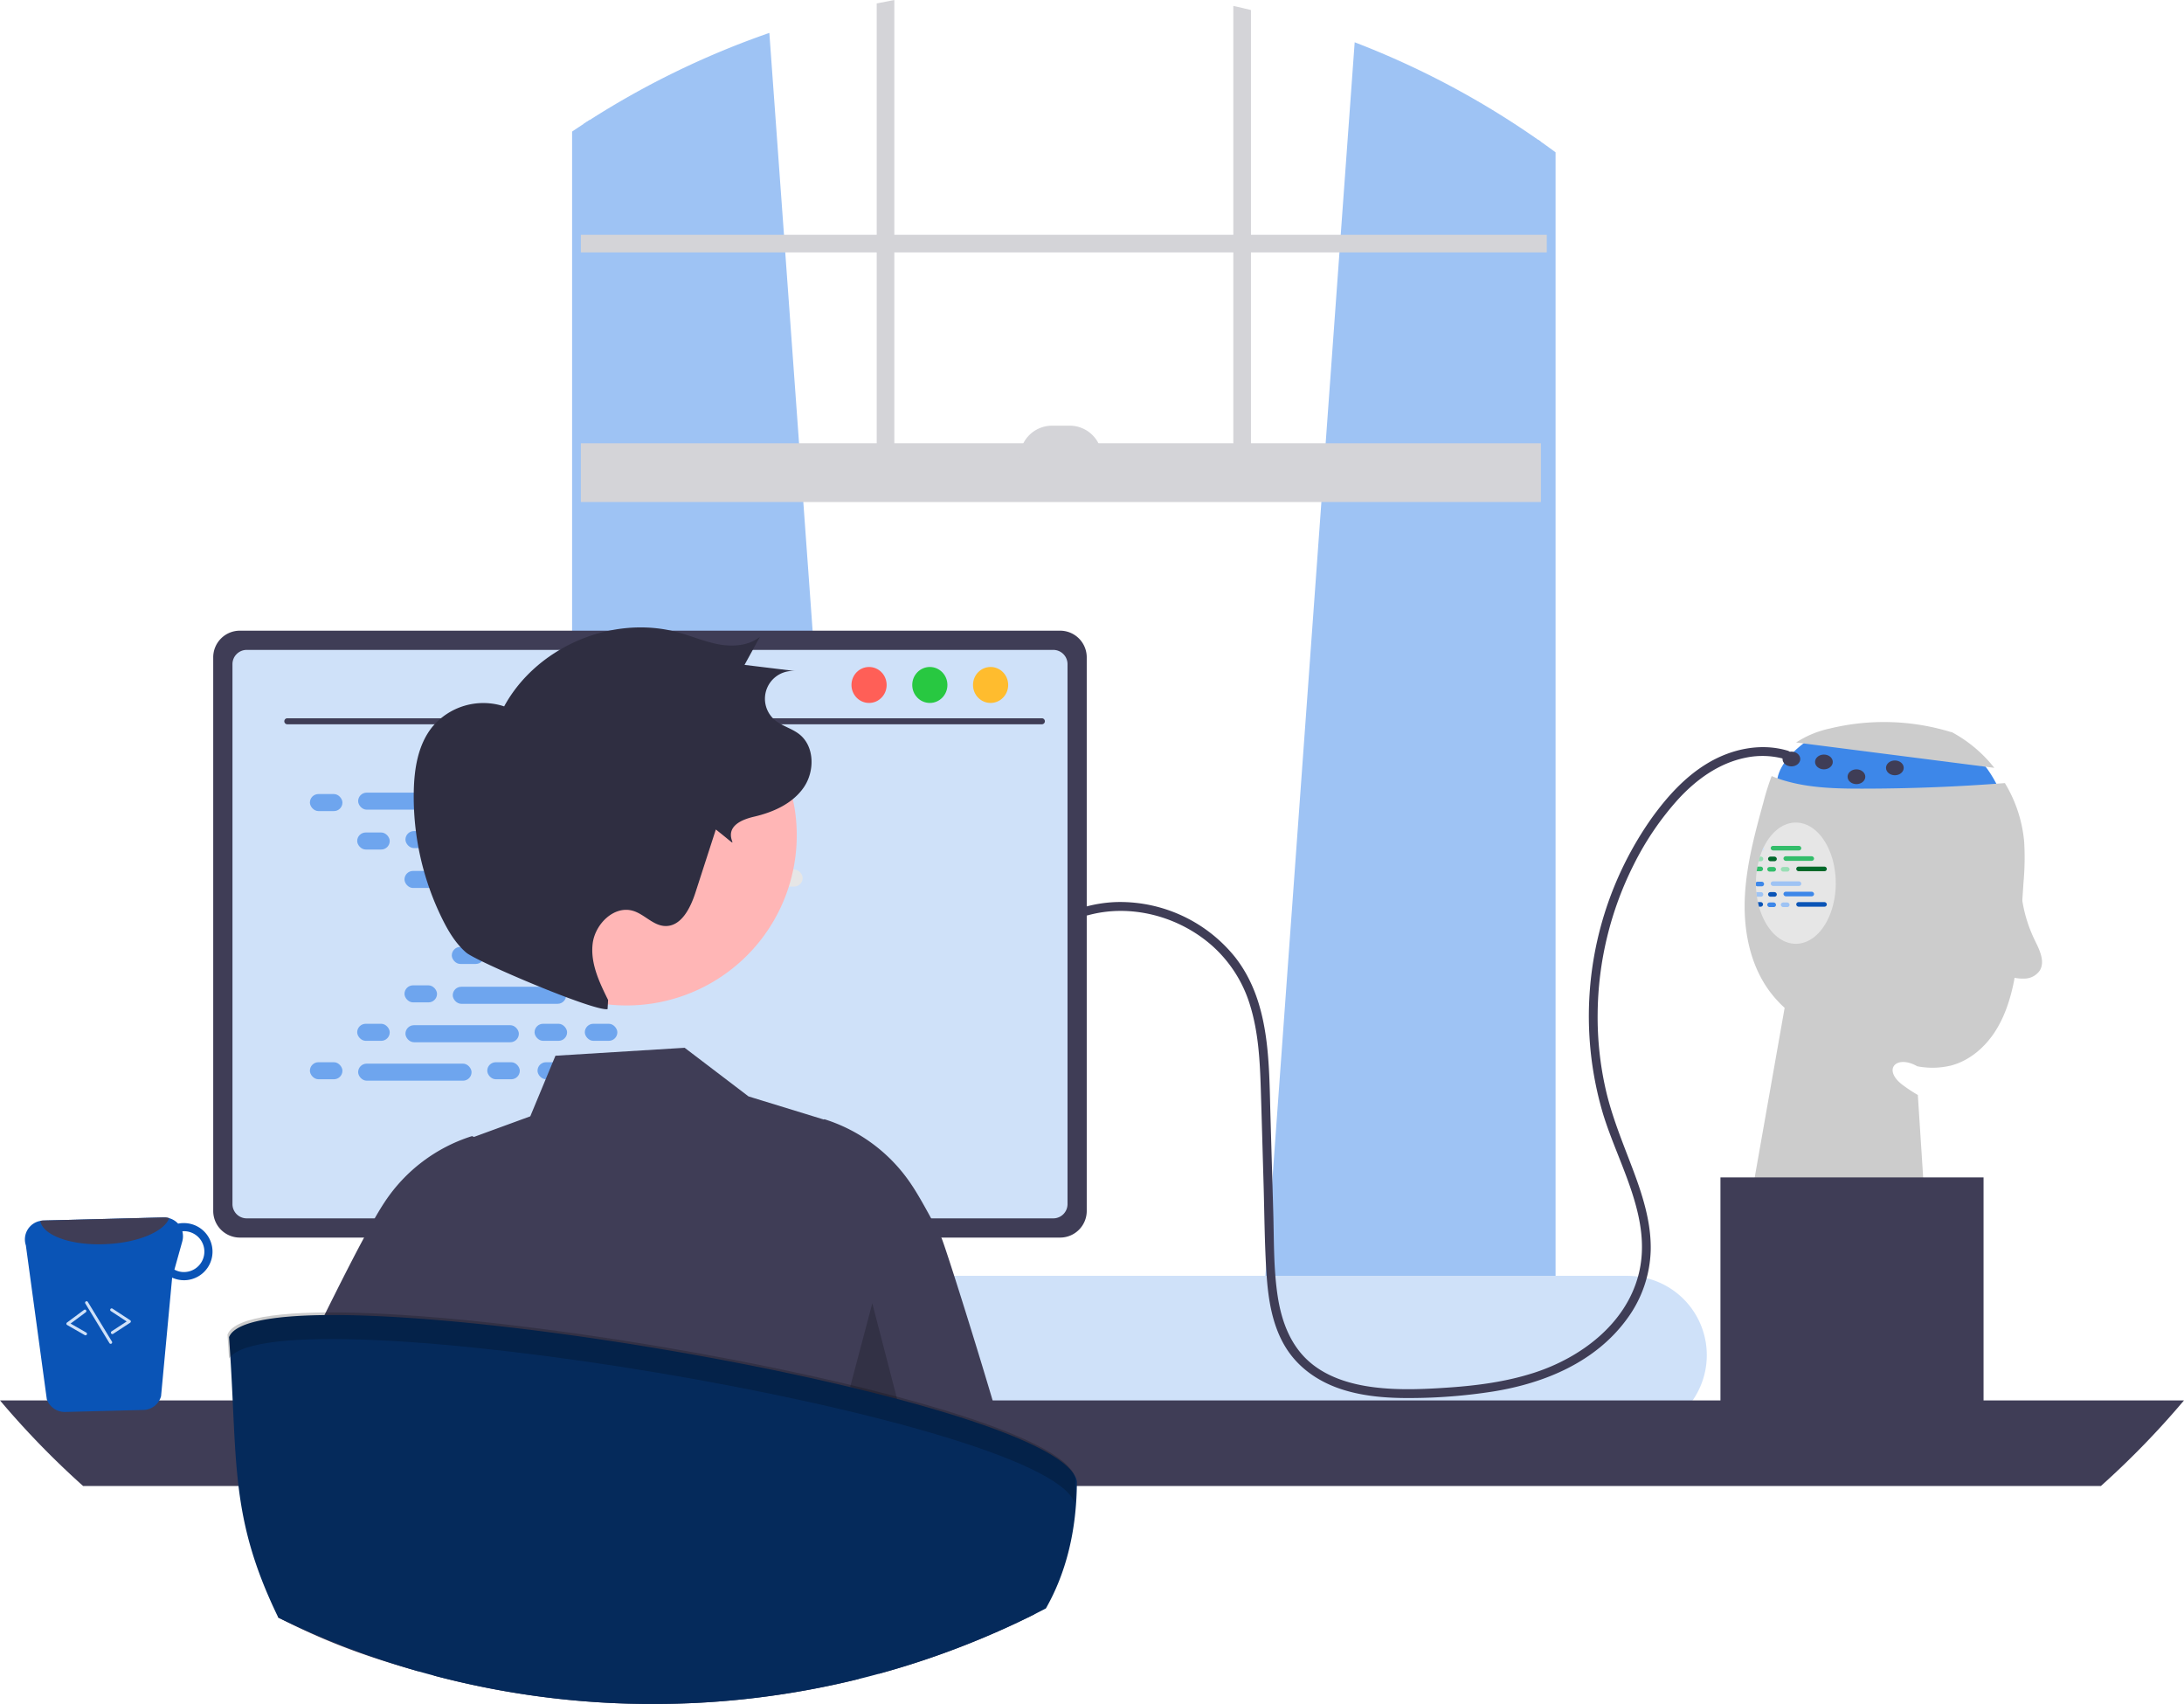<?xml version="1.0" encoding="UTF-8" standalone="no"?>
<svg
   data-name="Layer 1"
   width="738.82"
   height="576.27"
   viewBox="0 0 738.82 576.27"
   version="1.1"
   id="svg271"
   sodipodi:docname="draw-3.svg"
   inkscape:version="1.1.2 (b8e25be8, 2022-02-05)"
   xmlns:inkscape="http://www.inkscape.org/namespaces/inkscape"
   xmlns:sodipodi="http://sodipodi.sourceforge.net/DTD/sodipodi-0.dtd"
   xmlns="http://www.w3.org/2000/svg"
   xmlns:svg="http://www.w3.org/2000/svg">
  <defs
     id="defs275" />
  <sodipodi:namedview
     id="namedview273"
     pagecolor="#ffffff"
     bordercolor="#666666"
     borderopacity="1.0"
     inkscape:pageshadow="2"
     inkscape:pageopacity="0.0"
     inkscape:pagecheckerboard="0"
     showgrid="false"
     inkscape:zoom="0.70490404"
     inkscape:cx="209.95766"
     inkscape:cy="297.20357"
     inkscape:window-width="1399"
     inkscape:window-height="847"
     inkscape:window-x="0"
     inkscape:window-y="25"
     inkscape:window-maximized="0"
     inkscape:current-layer="svg271" />
  <path
     d="M844.969,410.389s-17.37,9.661-12.37,20.661,76,2,76,2-5-15-14-18S844.969,410.389,844.969,410.389Z"
     transform="translate(-230.59 -161.865)"
     fill="#cfe1f9"
     id="path9"
     style="fill:#3d87e9;fill-opacity:1" />
  <path
     d="M838.197,412.965a33.803,33.803,0,0,1,11.446-4.733,77.516,77.516,0,0,1,41.177,1.284l-.245-.199a45.946,45.946,0,0,1,14.666,12.228Z"
     transform="translate(-230.59 -161.865)"
     fill="#ccc"
     id="path11" />
  <path
     d="M915.119,460.27q-.36,5.385-.72,10.76a172.674,172.674,0,0,1-2.45,22.38c-1.22,6.19-3.16,12.33-6.63,17.6-3.47,5.26-8.62,9.61-14.72,11.21a26.973,26.973,0,0,1-11.42.25c-7.13-4.05-11.96,1.13-4.84,6.4a55.187,55.187,0,0,0,5.03,3.31l3.23,49.87-60-13,11.71-66.34a39.59,39.59,0,0,1-4.9-5.35c-6.71-8.91-9.02-20.52-8.58-31.66.45-11.15,3.42-22.02,6.37-32.77a84.278,84.278,0,0,1,2.72-8.61c1.31.54,2.64,1.03,3.99,1.44,8.63,2.62,17.8,2.83,26.82,2.82q24.075-.015,48.09-1.88a46.142,46.142,0,0,1,6.53,19.94A92.569,92.569,0,0,1,915.119,460.27Z"
     transform="translate(-230.59 -161.865)"
     fill="#ccc"
     id="path13" />
  <path
     d="M658.5,595.645l92.37,8.2.99.09V209.795q-.495-.345-.99-.69a288.323,288.323,0,0,0-62.01-32.94l-4.72,65.1-.43,5.96-4.67,64.56L677.6,331.645l-18.93,261.7Z"
     transform="translate(-230.59 -161.865)"
     fill="#e6e6e6"
     id="path15"
     style="fill:#9ec3f4;fill-opacity:1" />
  <path
     d="M430.07,202.455c-.66.42-1.32.84-1.98,1.28v400.2l1.98-.18,91.37-8.11-.17-2.3L502.34,331.645l-1.44-19.86-4.67-64.56-.43-5.96-4.95-68.27A287.687,287.687,0,0,0,430.07,202.455Z"
     transform="translate(-230.59 -161.865)"
     fill="#e6e6e6"
     id="path17"
     style="fill:#9ec3f4;fill-opacity:1" />
  <path
     d="M428.09,203.735c-1.33.86-2.66,1.74-3.97,2.63v403.03c0,10.07,5.97,18.51,13.95,20.66a15.249,15.249,0,0,0,4,.53h296.8a15.118,15.118,0,0,0,3.99-.53,17.06,17.06,0,0,0,7.78-4.66,22.919,22.919,0,0,0,6.18-16V213.375c-1.64-1.21-3.29-2.41-4.96-3.58q-.495-.345-.99-.69v400.29a16.108,16.108,0,0,1-.46,3.85c-1.41,5.95-6.06,10.31-11.54,10.31H442.07c-6.62,0-12-6.35-12-14.16V202.455C429.41,202.875,428.75,203.295,428.09,203.735Z"
     transform="translate(-230.59 -161.865)"
     fill="#e6e6e6"
     id="path19"
     style="fill:#9ec3f4;fill-opacity:1" />
  <rect
     x="196.503"
     y="79.404"
     width="326.752"
     height="5.959"
     fill="#e6e6e6"
     id="rect21"
     style="fill:#d4d4d8;fill-opacity:1" />
  <path
     d="M653.77,165.255c-1.98-.49-3.96-.95-5.96-1.38v161.81h5.96Z"
     transform="translate(-230.59 -161.865)"
     fill="#e6e6e6"
     id="path23"
     style="fill:#d4d4d8;fill-opacity:1" />
  <path
     d="M533.13,161.865c-1.99.37-3.98.75-5.96,1.16v162.66h5.96Z"
     transform="translate(-230.59 -161.865)"
     fill="#e6e6e6"
     id="path25"
     style="fill:#d4d4d8;fill-opacity:1" />
  <path
     d="M363.03,620.155a26.711,26.711,0,0,0,1.93,9.98,25.54,25.54,0,0,0,1.75,3.56,27.096,27.096,0,0,0,3.02,4.18,26.76,26.76,0,0,0,20.12,9.11H781.16a26.82,26.82,0,0,0,0-53.64H389.85A26.846,26.846,0,0,0,363.03,620.155Z"
     transform="translate(-230.59 -161.865)"
     fill="#e6e6e6"
     id="path27"
     style="fill:#cfe1f9;fill-opacity:1" />
  <rect
     x="427.093"
     y="311.784"
     width="324.766"
     height="19.863"
     transform="rotate(180,474.181,240.783)"
     fill="#e6e6e6"
     id="rect29"
     style="fill:#d4d4d8;fill-opacity:1" />
  <path
     d="M575.571,305.825h27.809a0,0,0,0,1,0,0v0a10.925,10.925,0,0,1-10.925,10.925h-5.959a10.925,10.925,0,0,1-10.925-10.925v0A0,0,0,0,1,575.571,305.825Z"
     transform="translate(948.361 460.71) rotate(-180)"
     fill="#e6e6e6"
     id="path31"
     style="fill:#d4d4d8;fill-opacity:1" />
  <path
     d="M230.59,635.475a289.004,289.004,0,0,0,28.12,28.95H941.29a289.004,289.004,0,0,0,28.12-28.95Z"
     transform="translate(-230.59 -161.865)"
     fill="#3f3d56"
     id="path33" />
  <path
     d="M415.75,538.665v102.56H487.6V538.665a3.448,3.448,0,0,0-2.43-3.3,3.175,3.175,0,0,0-1.03-.16H419.22A3.463,3.463,0,0,0,415.75,538.665Zm28.04,35.24a7.67,7.67,0,0,1,15.34,0v11.9a7.67,7.67,0,0,1-15.34,0Z"
     transform="translate(-230.59 -161.865)"
     fill="#2f2e41"
     id="path35" />
  <path
     d="M415.53,637.945v9.89a1.946,1.946,0,0,0,1.93,1.94h68.43a1.94,1.94,0,0,0,1.93-1.94v-9.89Z"
     transform="translate(-230.59 -161.865)"
     fill="#3f3d56"
     id="path37" />
  <path
     d="M302.72,384.145v187.26a9.007,9.007,0,0,0,9,9h277.5a9.007,9.007,0,0,0,9-9V384.145a9.011,9.011,0,0,0-9-8.99H311.72A9.012,9.012,0,0,0,302.72,384.145Z"
     transform="translate(-230.59 -161.865)"
     fill="#3f3d56"
     id="path39" />
  <path
     d="M309.23,386.475v182.62a4.818,4.818,0,0,0,4.81,4.81H586.91a4.818,4.818,0,0,0,4.81-4.81V386.475a4.82,4.82,0,0,0-4.81-4.82H314.04A4.821,4.821,0,0,0,309.23,386.475Z"
     transform="translate(-230.59 -161.865)"
     fill="#cfe1f9"
     id="path41" />
  <path
     d="M364.87,652.105a2.948,2.948,0,0,0,2.32,1.11H529.53a2.987,2.987,0,0,0,2.92-3.6l-2.52-11.97a2.993,2.993,0,0,0-1.86-2.17,2.895,2.895,0,0,0-1.06-.2H369.7a2.894,2.894,0,0,0-1.06.2,2.992,2.992,0,0,0-1.86,2.17l-2.52,11.97A2.985,2.985,0,0,0,364.87,652.105Z"
     transform="translate(-230.59 -161.865)"
     fill="#2f2e41"
     id="path43" />
  <rect
     x="520.857"
     y="637.431"
     width="5"
     height="3"
     rx="0.488"
     transform="translate(816.124 1115.997) rotate(-180)"
     fill="#3f3d56"
     id="rect45" />
  <rect
     x="510.857"
     y="637.431"
     width="5"
     height="3"
     rx="0.488"
     transform="translate(796.124 1115.997) rotate(-180)"
     fill="#3f3d56"
     id="rect47" />
  <rect
     x="500.857"
     y="637.431"
     width="5"
     height="3"
     rx="0.488"
     transform="translate(776.124 1115.997) rotate(-180)"
     fill="#3f3d56"
     id="rect49" />
  <rect
     x="490.857"
     y="637.431"
     width="5"
     height="3"
     rx="0.488"
     transform="translate(756.124 1115.997) rotate(-180)"
     fill="#3f3d56"
     id="rect51" />
  <rect
     x="480.857"
     y="637.431"
     width="5"
     height="3"
     rx="0.488"
     transform="translate(736.124 1115.997) rotate(-180)"
     fill="#3f3d56"
     id="rect53" />
  <rect
     x="470.857"
     y="637.431"
     width="5"
     height="3"
     rx="0.488"
     transform="translate(716.124 1115.997) rotate(-180)"
     fill="#3f3d56"
     id="rect55" />
  <rect
     x="460.857"
     y="637.431"
     width="5"
     height="3"
     rx="0.488"
     transform="translate(696.124 1115.997) rotate(-180)"
     fill="#3f3d56"
     id="rect57" />
  <rect
     x="450.857"
     y="637.431"
     width="5"
     height="3"
     rx="0.488"
     transform="translate(676.124 1115.997) rotate(-180)"
     fill="#3f3d56"
     id="rect59" />
  <rect
     x="440.857"
     y="637.431"
     width="5"
     height="3"
     rx="0.488"
     transform="translate(656.124 1115.997) rotate(-180)"
     fill="#3f3d56"
     id="rect61" />
  <rect
     x="430.857"
     y="637.431"
     width="5"
     height="3"
     rx="0.488"
     transform="translate(636.124 1115.997) rotate(-180)"
     fill="#3f3d56"
     id="rect63" />
  <rect
     x="420.857"
     y="637.431"
     width="5"
     height="3"
     rx="0.488"
     transform="translate(616.124 1115.997) rotate(-180)"
     fill="#3f3d56"
     id="rect65" />
  <rect
     x="410.857"
     y="637.431"
     width="5"
     height="3"
     rx="0.488"
     transform="translate(596.124 1115.997) rotate(-180)"
     fill="#3f3d56"
     id="rect67" />
  <rect
     x="400.857"
     y="637.431"
     width="5"
     height="3"
     rx="0.488"
     transform="translate(576.124 1115.997) rotate(-180)"
     fill="#3f3d56"
     id="rect69" />
  <rect
     x="390.857"
     y="637.431"
     width="5"
     height="3"
     rx="0.488"
     transform="translate(556.124 1115.997) rotate(-180)"
     fill="#3f3d56"
     id="rect71" />
  <rect
     x="380.857"
     y="637.431"
     width="5"
     height="3"
     rx="0.488"
     transform="translate(536.124 1115.997) rotate(-180)"
     fill="#3f3d56"
     id="rect73" />
  <rect
     x="370.857"
     y="637.431"
     width="5"
     height="3"
     rx="0.488"
     transform="translate(516.124 1115.997) rotate(-180)"
     fill="#3f3d56"
     id="rect75" />
  <rect
     x="520.975"
     y="642.431"
     width="5"
     height="3"
     rx="0.488"
     transform="translate(816.36 1125.997) rotate(-180)"
     fill="#3f3d56"
     id="rect77" />
  <rect
     x="510.975"
     y="642.431"
     width="5"
     height="3"
     rx="0.488"
     transform="translate(796.36 1125.997) rotate(-180)"
     fill="#3f3d56"
     id="rect79" />
  <rect
     x="500.975"
     y="642.431"
     width="5"
     height="3"
     rx="0.488"
     transform="translate(776.36 1125.997) rotate(-180)"
     fill="#3f3d56"
     id="rect81" />
  <rect
     x="490.975"
     y="642.431"
     width="5"
     height="3"
     rx="0.488"
     transform="translate(756.36 1125.997) rotate(-180)"
     fill="#3f3d56"
     id="rect83" />
  <rect
     x="480.975"
     y="642.431"
     width="5"
     height="3"
     rx="0.488"
     transform="translate(736.36 1125.997) rotate(-180)"
     fill="#3f3d56"
     id="rect85" />
  <rect
     x="470.975"
     y="642.431"
     width="5"
     height="3"
     rx="0.488"
     transform="translate(716.36 1125.997) rotate(-180)"
     fill="#3f3d56"
     id="rect87" />
  <rect
     x="460.975"
     y="642.431"
     width="5"
     height="3"
     rx="0.488"
     transform="translate(696.36 1125.997) rotate(-180)"
     fill="#3f3d56"
     id="rect89" />
  <rect
     x="450.975"
     y="642.431"
     width="5"
     height="3"
     rx="0.488"
     transform="translate(676.36 1125.997) rotate(-180)"
     fill="#3f3d56"
     id="rect91" />
  <rect
     x="440.975"
     y="642.431"
     width="5"
     height="3"
     rx="0.488"
     transform="translate(656.36 1125.997) rotate(-180)"
     fill="#3f3d56"
     id="rect93" />
  <rect
     x="430.975"
     y="642.431"
     width="5"
     height="3"
     rx="0.488"
     transform="translate(636.36 1125.997) rotate(-180)"
     fill="#3f3d56"
     id="rect95" />
  <rect
     x="420.975"
     y="642.431"
     width="5"
     height="3"
     rx="0.488"
     transform="translate(616.36 1125.997) rotate(-180)"
     fill="#3f3d56"
     id="rect97" />
  <rect
     x="410.975"
     y="642.431"
     width="5"
     height="3"
     rx="0.488"
     transform="translate(596.36 1125.997) rotate(-180)"
     fill="#3f3d56"
     id="rect99" />
  <rect
     x="400.975"
     y="642.431"
     width="5"
     height="3"
     rx="0.488"
     transform="translate(576.36 1125.997) rotate(-180)"
     fill="#3f3d56"
     id="rect101" />
  <rect
     x="390.975"
     y="642.431"
     width="5"
     height="3"
     rx="0.488"
     transform="translate(556.36 1125.997) rotate(-180)"
     fill="#3f3d56"
     id="rect103" />
  <rect
     x="380.975"
     y="642.431"
     width="5"
     height="3"
     rx="0.488"
     transform="translate(536.36 1125.997) rotate(-180)"
     fill="#3f3d56"
     id="rect105" />
  <rect
     x="370.975"
     y="642.431"
     width="5"
     height="3"
     rx="0.488"
     transform="translate(516.36 1125.997) rotate(-180)"
     fill="#3f3d56"
     id="rect107" />
  <rect
     x="437.975"
     y="648.431"
     width="40"
     height="3"
     rx="0.488"
     transform="translate(685.36 1137.997) rotate(-180)"
     fill="#3f3d56"
     id="rect109" />
  <path
     d="M327.752,406.812H583.075a1.016,1.016,0,0,0,0-2.031H327.752a1.016,1.016,0,0,0,0,2.031Z"
     transform="translate(-230.59 -161.865)"
     fill="#3f3d56"
     id="path111" />
  <ellipse
     cx="335.105"
     cy="231.649"
     rx="5.95"
     ry="6.083"
     fill="#3f3d56"
     id="ellipse113"
     style="fill:#ffbc2e;fill-opacity:1" />
  <ellipse
     cx="314.549"
     cy="231.649"
     rx="5.95"
     ry="6.083"
     fill="#3f3d56"
     id="ellipse115"
     style="fill:#28c841;fill-opacity:1" />
  <ellipse
     cx="293.993"
     cy="231.649"
     rx="5.95"
     ry="6.083"
     fill="#3f3d56"
     id="ellipse117"
     style="fill:#ff5f57;fill-opacity:1" />
  <rect
     x="104.836"
     y="268.543"
     width="11.006"
     height="5.76"
     rx="2.88"
     fill="#e6e6e6"
     id="rect125"
     style="fill:#6ea5ee;fill-opacity:1" />
  <rect
     x="164.836"
     y="268.543"
     width="11.006"
     height="5.76"
     rx="2.88"
     fill="#e6e6e6"
     id="rect127" />
  <rect
     x="181.836"
     y="268.543"
     width="11.006"
     height="5.76"
     rx="2.88"
     fill="#e6e6e6"
     id="rect129" />
  <rect
     x="121.156"
     y="268.063"
     width="38.366"
     height="5.76"
     rx="2.88"
     fill="#e6e6e6"
     id="rect131"
     style="fill:#6ea5ee;fill-opacity:1" />
  <rect
     x="201.156"
     y="268.063"
     width="38.366"
     height="5.76"
     rx="2.88"
     fill="#e6e6e6"
     id="rect133" />
  <rect
     x="120.836"
     y="281.543"
     width="11.006"
     height="5.76"
     rx="2.88"
     fill="#e6e6e6"
     id="rect135"
     style="fill:#6ea5ee;fill-opacity:1" />
  <rect
     x="180.836"
     y="281.543"
     width="11.006"
     height="5.76"
     rx="2.88"
     fill="#e6e6e6"
     id="rect137" />
  <rect
     x="197.836"
     y="281.543"
     width="11.006"
     height="5.76"
     rx="2.88"
     fill="#e6e6e6"
     id="rect139" />
  <rect
     x="137.156"
     y="281.063"
     width="38.366"
     height="5.76"
     rx="2.88"
     fill="#e6e6e6"
     id="rect141"
     style="fill:#6ea5ee;fill-opacity:1" />
  <rect
     x="217.156"
     y="281.063"
     width="38.366"
     height="5.76"
     rx="2.88"
     fill="#e6e6e6"
     id="rect143" />
  <rect
     x="136.836"
     y="294.543"
     width="11.006"
     height="5.76"
     rx="2.88"
     fill="#e6e6e6"
     id="rect145"
     style="fill:#6ea5ee;fill-opacity:1" />
  <rect
     x="196.836"
     y="294.543"
     width="11.006"
     height="5.76"
     rx="2.88"
     fill="#e6e6e6"
     id="rect147" />
  <rect
     x="213.836"
     y="294.543"
     width="11.006"
     height="5.76"
     rx="2.88"
     fill="#e6e6e6"
     id="rect149" />
  <rect
     x="153.156"
     y="294.063"
     width="38.366"
     height="5.76"
     rx="2.88"
     fill="#e6e6e6"
     id="rect151" />
  <rect
     x="233.156"
     y="294.063"
     width="38.366"
     height="5.76"
     rx="2.88"
     fill="#e6e6e6"
     id="rect153" />
  <rect
     x="152.836"
     y="307.543"
     width="11.006"
     height="5.76"
     rx="2.88"
     fill="#e6e6e6"
     id="rect155" />
  <rect
     x="212.836"
     y="307.543"
     width="11.006"
     height="5.76"
     rx="2.88"
     fill="#e6e6e6"
     id="rect157" />
  <rect
     x="229.836"
     y="307.543"
     width="11.006"
     height="5.76"
     rx="2.88"
     fill="#e6e6e6"
     id="rect159" />
  <rect
     x="169.156"
     y="307.063"
     width="38.366"
     height="5.76"
     rx="2.88"
     fill="#e6e6e6"
     id="rect161" />
  <rect
     x="164.836"
     y="359.237"
     width="11.006"
     height="5.76"
     rx="2.88"
     fill="#e6e6e6"
     id="rect163"
     style="fill:#6ea5ee;fill-opacity:1" />
  <rect
     x="181.836"
     y="359.237"
     width="11.006"
     height="5.76"
     rx="2.88"
     fill="#e6e6e6"
     id="rect165"
     style="fill:#6ea5ee;fill-opacity:1" />
  <rect
     x="201.156"
     y="359.717"
     width="38.366"
     height="5.76"
     rx="2.88"
     fill="#e6e6e6"
     id="rect167" />
  <rect
     x="104.836"
     y="359.237"
     width="11.006"
     height="5.76"
     rx="2.88"
     fill="#e6e6e6"
     id="rect169"
     style="fill:#6ea5ee;fill-opacity:1" />
  <rect
     x="121.156"
     y="359.717"
     width="38.366"
     height="5.76"
     rx="2.88"
     fill="#e6e6e6"
     id="rect171"
     style="fill:#6ea5ee;fill-opacity:1" />
  <rect
     x="120.836"
     y="346.237"
     width="11.006"
     height="5.76"
     rx="2.88"
     fill="#e6e6e6"
     id="rect173"
     style="fill:#6ea5ee;fill-opacity:1" />
  <rect
     x="180.836"
     y="346.237"
     width="11.006"
     height="5.76"
     rx="2.88"
     fill="#e6e6e6"
     id="rect175"
     style="fill:#6ea5ee;fill-opacity:1" />
  <rect
     x="197.836"
     y="346.237"
     width="11.006"
     height="5.76"
     rx="2.88"
     fill="#e6e6e6"
     id="rect177"
     style="fill:#6ea5ee;fill-opacity:1" />
  <rect
     x="137.156"
     y="346.717"
     width="38.366"
     height="5.76"
     rx="2.88"
     fill="#e6e6e6"
     id="rect179"
     style="fill:#6ea5ee;fill-opacity:1" />
  <rect
     x="136.836"
     y="333.237"
     width="11.006"
     height="5.76"
     rx="2.88"
     fill="#e6e6e6"
     id="rect181"
     style="fill:#6ea5ee;fill-opacity:1" />
  <rect
     x="196.836"
     y="333.237"
     width="11.006"
     height="5.76"
     rx="2.88"
     fill="#e6e6e6"
     id="rect183" />
  <rect
     x="213.836"
     y="333.237"
     width="11.006"
     height="5.76"
     rx="2.88"
     fill="#e6e6e6"
     id="rect185" />
  <rect
     x="153.156"
     y="333.717"
     width="38.366"
     height="5.76"
     rx="2.88"
     fill="#e6e6e6"
     id="rect187"
     style="fill:#6ea5ee;fill-opacity:1" />
  <rect
     x="152.836"
     y="320.237"
     width="11.006"
     height="5.76"
     rx="2.88"
     fill="#e6e6e6"
     id="rect189"
     style="fill:#6ea5ee;fill-opacity:1" />
  <rect
     x="212.836"
     y="320.237"
     width="11.006"
     height="5.76"
     rx="2.88"
     fill="#e6e6e6"
     id="rect191" />
  <rect
     x="229.836"
     y="320.237"
     width="11.006"
     height="5.76"
     rx="2.88"
     fill="#e6e6e6"
     id="rect193" />
  <rect
     x="169.156"
     y="320.717"
     width="38.366"
     height="5.76"
     rx="2.88"
     fill="#e6e6e6"
     id="rect195" />
  <path
     d="M324.69,708.905c.61.31,1.23.62,1.84.92,15.8,7.9,28.44,12.39,45.73,17.31,1.46-16.3,2.87-44.95,4.24-62.71.36-4.61.72-8.48,1.07-11.21a15.182,15.182,0,0,1,.88-4.25l-.06,4.25-.15,11.21-.87,64.11a288.588,288.588,0,0,0,65.84,9.49c1.16.03,2.3.05,3.4.07.39.01.77.02,1.15.02,1.25.01,2.49.02,3.74.02a289.271,289.271,0,0,0,69.54-8.43c-.49-16.13-.98-44.46-1.45-65.28-.1-4.07-.19-7.86-.29-11.21-.19-7.16-.39-12.32-.58-14.05a4.361,4.361,0,0,1,.39.97,97.154,97.154,0,0,1,1.89,13.08c.35,3.35.7,7.14,1.05,11.21,1.86,21.63,3.8,51.04,5.8,63.51a285.473,285.473,0,0,0,34.97-12.03q9-3.75,17.68-8.09c-1.1-7.2-2.25-15.27-3.43-23.64-.92-6.49-1.87-13.16-2.84-19.75-1.5-10.18-23.79-81.32-25.2-84.02-1.21-2.31-2.36-4.49-3.45-6.5-2.64-4.88-4.88-8.77-6.54-11.23a55.257,55.257,0,0,0-29.28-22.21l-.3-.08-.21.09-20.45-6.28-2.99-.92-2.01-.62-7.08-5.39-3.85-2.93-3.61-2.75-7.06-5.37-43.71,2.69-8.51,20.49-19.06,6.97-.33-.15-.29-.12-.3.08a55.306,55.306,0,0,0-29.28,22.21c-.94,1.41-2.08,3.27-3.37,5.52-1.1,1.91-2.3,4.09-3.6,6.5-1.85,3.43-3.87,7.3-6.01,11.49-.47.92-.95,1.86-1.43,2.81q-1.335,2.64-2.71,5.39c-2.13,4.25-4.33,8.69-6.53,13.2-1.91,3.91-3.84,11.95-5.74,22.18-1.57,8.5-3.13,18.52-4.64,28.95-1.98,13.52.13,29.71-1.66,42.15C324.92,707.365,324.8,708.135,324.69,708.905Z"
     transform="translate(-230.59 -161.865)"
     fill="#3f3d56"
     id="path197" />
  <polygon
     points="303.59 473.566 295.093 440.774 287.59 469.07 303.59 473.566"
     opacity="0.2"
     id="polygon199" />
  <path
     d="M308.07,614.065c3.04,41.88-.11,60.32,16.67,94.85a286.159,286.159,0,0,0,47.52,18.22q2.55.72,5.11,1.4a288.588,288.588,0,0,0,65.84,9.49c1.16.03,2.3.05,3.4.07.39.01.77.02,1.15.02,1.25.01,2.49.02,3.74.02a289.271,289.271,0,0,0,69.54-8.43q3.42-.84,6.81-1.77a285.473,285.473,0,0,0,34.97-12.03q9-3.75,17.68-8.09c1.31-.66,2.62-1.32,3.91-2,6.63-11.66,10.4-25.84,10.48-42.88C590.3,633.575,318.21,588.745,308.07,614.065Z"
     transform="translate(-230.59 -161.865)"
     fill="#2f2e41"
     id="path201"
     style="fill:#052a5b;fill-opacity:1" />
  <path
     d="M308.078,621.237c-.155-2.593-.329-5.271-.531-8.06,10.14-25.32,282.23,19.51,286.82,48.87-.013,2.692-.128,5.304-.321,7.855C582.93,640.924,324.441,598.316,308.078,621.237Z"
     transform="translate(-230.59 -161.865)"
     opacity="0.2"
     id="path203" />
  <path
     d="M246.419,635.051a6.416,6.416,0,0,0,6.183,4.331L279.094,638.7a6.328,6.328,0,0,0,5.981-4.657l3.749-40.087a9.794,9.794,0,0,0,4.238.871A9.661,9.661,0,0,0,292.577,575.51a8.184,8.184,0,0,0-1.736.181,6.548,6.548,0,0,0-4.874-2.103l-40.751,1.052a5.854,5.854,0,0,0-1.005.125,6.365,6.365,0,0,0-4.873,8.265Zm43.173-43.817,2.668-9.553a6.506,6.506,0,0,0,.02-3.375c.129-0.0.244-.062.373-.062a6.91,6.91,0,0,1,.324,13.817A6.505,6.505,0,0,1,289.593,591.234Z"
     transform="translate(-230.59 -161.865)"
     fill="#2f2e41"
     id="path205"
     style="fill:#0a54b6;fill-opacity:1" />
  <path
     d="M244.211,574.765c.868,4.964,10.629,8.454,22.366,7.847,10.793-.497,19.617-4.287,21.234-8.779a6.025,6.025,0,0,0-1.844-.246l-40.751,1.052A5.854,5.854,0,0,0,244.211,574.765Z"
     transform="translate(-230.59 -161.865)"
     fill="#3f3d56"
     id="path207" />
  <path
     d="M268.728,613.023a.497.497,0,0,0,.151-.066l5.753-3.766a.499.499,0,0,0,0-.836l-5.98-3.917a.5.5,0,1,0-.548.836l5.341,3.498-5.114,3.348a.5.5,0,0,0,.396.903Z"
     transform="translate(-230.59 -161.865)"
     fill="#cfe1f9"
     id="path209" />
  <path
     d="M259.641,613.442a.5.5,0,0,0,.126-.918l-5.303-3.04,5.126-3.807a.5.5,0,1,0-.596-.802l-5.739,4.263a.5.5,0,0,0,.049.835l5.965,3.42A.5.5,0,0,0,259.641,613.442Z"
     transform="translate(-230.59 -161.865)"
     fill="#cfe1f9"
     id="path211" />
  <path
     d="M268.156,616.323a.482.482,0,0,0,.137-.058.5.5,0,0,0,.168-.687l-8.155-13.408a.5.5,0,0,0-.854.521l8.155,13.408A.5.5,0,0,0,268.156,616.323Z"
     transform="translate(-230.59 -161.865)"
     fill="#cfe1f9"
     id="path213" />
  <rect
     x="582.009"
     y="398.186"
     width="89"
     height="78"
     fill="#3f3d56"
     id="rect215" />
  <path
     d="M914.79,451.101a47.543,47.543,0,0,0,4.144,28.743c1.608,3.279,3.6,7.228,1.642,10.311a6.351,6.351,0,0,1-4.784,2.651,15.579,15.579,0,0,1-5.583-.723"
     transform="translate(-230.59 -161.865)"
     fill="#ccc"
     id="path217" />
  <ellipse
     cx="606.009"
     cy="256.686"
     rx="3"
     ry="2.5"
     fill="#3f3d56"
     id="ellipse219" />
  <ellipse
     cx="617.009"
     cy="257.686"
     rx="3"
     ry="2.5"
     fill="#3f3d56"
     id="ellipse221" />
  <ellipse
     cx="628.009"
     cy="262.686"
     rx="3"
     ry="2.5"
     fill="#3f3d56"
     id="ellipse223" />
  <ellipse
     cx="641.009"
     cy="259.686"
     rx="3"
     ry="2.5"
     fill="#3f3d56"
     id="ellipse225" />
  <path
     d="M598.524,471.434c14.57-4.045,30.799.29,42.058,10.22A43.888,43.888,0,0,1,653.461,501.802c2.875,9.259,3.35,19.025,3.651,28.65.333,10.642.622,21.285.932,31.927.296,10.147.33,20.342,1.007,30.472.568,8.501,1.929,17.325,6.478,24.698,4.218,6.835,10.881,11.451,18.412,13.995,7.633,2.579,15.861,3.179,23.868,3.126a184.222,184.222,0,0,0,27.828-2.203c17.487-2.801,34.76-9.947,45.44-24.689a40.91,40.91,0,0,0,7.923-23.028c.225-9.675-2.866-19.046-6.251-27.982-3.295-8.696-6.859-17.264-8.944-26.356a110.576,110.576,0,0,1-2.749-25.943,114.047,114.047,0,0,1,12.229-50.225,98.679,98.679,0,0,1,15.014-22.075c6.168-6.712,13.807-12.253,22.89-14.069a27.638,27.638,0,0,1,13.368.538c1.853.555,2.645-2.34.798-2.893-8.998-2.694-18.774-.646-26.751,4.031-7.844,4.598-14.043,11.496-19.304,18.809A116.169,116.169,0,0,0,772.868,538.54c5.339,17.489,16.95,35.694,11.962,54.621-4.366,16.567-19.492,27.825-35.117,32.911-9.479,3.085-19.418,4.391-29.331,5.066-8.377.571-16.869.934-25.223-.143-7.673-.989-15.565-3.334-21.514-8.485-6.521-5.645-9.501-13.758-10.798-22.083-1.468-9.42-1.252-19.133-1.529-28.638l-.945-32.443c-.534-18.324-.074-38.631-11.995-53.814a49.958,49.958,0,0,0-39.697-18.61,44.882,44.882,0,0,0-10.955,1.618,1.501,1.501,0,0,0,.798,2.893Z"
     transform="translate(-230.59 -161.865)"
     fill="#3f3d56"
     id="path227" />
  <path
     d="M385.556,452.455a57.571,57.571,0,0,0,114.037-15.91l-.114-.817a57.571,57.571,0,0,0-113.905,16.724Z"
     transform="translate(-230.59 -161.865)"
     fill="#ffb6b6"
     id="path229" />
  <path
     d="M436.308,500.059c-2.977-5.996-6.035-12.433-5.227-19.078s7.301-13.015,13.704-11.063c3.829,1.168,6.732,4.935,10.731,5.115,5.502.247,8.635-6.059,10.33-11.299l6.902-21.342c13.313,10.459-3.548-.506,12.944-4.335,6.47-1.502,13.002-4.41,16.781-9.872s3.729-13.913-1.495-18.016c-2.561-2.012-5.963-2.768-8.412-4.916a9.407,9.407,0,0,1,7.457-16.395l-17.566-2.136,5.2-9.48c-3.76,2.984-9.005,3.402-13.732,2.567s-9.183-2.765-13.809-4.047c-22.207-6.153-47.956,4.761-58.977,24.998a22.478,22.478,0,0,0-24.484,7.159c-4.681,5.982-5.932,13.947-6.089,21.541a93.368,93.368,0,0,0,9.662,43.219c2.07,4.172,4.516,8.264,8.033,11.315s43.271,19.955,47.859,19.158"
     transform="translate(-230.59 -161.865)"
     fill="#2f2e41"
     id="path231" />
  <path
     d="M851.599,460.55a29.657,29.657,0,0,1-.99,7.69v.01c-.01.05-.03.1-.04.15-2.02,7.43-6.84,12.65-12.47,12.65-5.6,0-10.4-5.18-12.45-12.55-.14-.51-.26-1.02-.37-1.55-.14-.59-.25-1.2-.34-1.83-.08-.5-.14-1.01-.19-1.53-.07-.72-.12-1.44-.13-2.19v-.01c-.02-.28-.02-.56-.02-.84v-.25l.01-.01a29.297,29.297,0,0,1,.25-3.79c.07-.53.15-1.04.25-1.55.12-.62.25-1.23.41-1.83.13-.53.28-1.04.44-1.55.22-.68.46-1.34.73-1.97.17-.41.35-.81.53-1.2,2.46-5.06,6.42-8.35,10.88-8.35,6.17,0,11.37,6.29,12.98,14.87.02.13.05.26.06.39v.01A29.58,29.58,0,0,1,851.599,460.55Z"
     transform="translate(-230.59 -161.865)"
     fill="#e6e6e6"
     id="path233" />
  <path
     d="M827.349,448.84a.796.796,0,0,1-.66.76c.17-.41.35-.81.53-1.2A.839.839,0,0,1,827.349,448.84Z"
     transform="translate(-230.59 -161.865)"
     fill="#cfe1f9"
     id="path235" />
  <rect
     x="599.004"
     y="286.065"
     width="10.354"
     height="1.555"
     rx="0.777"
     fill="#cfe1f9"
     id="rect237"
     style="fill:#33bd6a;fill-opacity:1" />
  <path
     d="M827.079,452.34a.781.781,0,0,1-.78.78h-.78c.13-.53.28-1.04.44-1.55h.34A.779.779,0,0,1,827.079,452.34Z"
     transform="translate(-230.59 -161.865)"
     fill="#cfe1f9"
     id="path239"
     style="fill:#99deb5;fill-opacity:1" />
  <rect
     x="598.108"
     y="289.703"
     width="2.97"
     height="1.555"
     rx="0.777"
     fill="#cfe1f9"
     id="rect241"
     style="fill:#006829;fill-opacity:1" />
  <rect
     x="603.323"
     y="289.573"
     width="10.354"
     height="1.555"
     rx="0.777"
     fill="#cfe1f9"
     id="rect243"
     style="fill:#33bd6a;fill-opacity:1" />
  <rect
     x="597.838"
     y="293.211"
     width="2.97"
     height="1.555"
     rx="0.777"
     fill="#cfe1f9"
     id="rect245"
     style="fill:#33bd6a;fill-opacity:1" />
  <rect
     x="602.426"
     y="293.211"
     width="2.97"
     height="1.555"
     rx="0.777"
     fill="#cfe1f9"
     id="rect247"
     style="fill:#99deb5;fill-opacity:1" />
  <path
     d="M826.999,455.72a.781.781,0,0,1-.78.78h-1.36c.07-.53.15-1.04.25-1.55h1.11A.773.773,0,0,1,826.999,455.72Z"
     transform="translate(-230.59 -161.865)"
     fill="#cfe1f9"
     id="path249"
     style="fill:#33bd6a;fill-opacity:1" />
  <rect
     x="607.641"
     y="293.082"
     width="10.354"
     height="1.555"
     rx="0.777"
     fill="#cfe1f9"
     id="rect251"
     style="fill:#006829;fill-opacity:1" />
  <path
     d="M827.349,460.84a.773.773,0,0,1-.78.77h-1.41a.791.791,0,0,1-.54-.21v-.01c-.02-.28-.02-.56-.02-.84v-.25l.01-.01a.77.77,0,0,1,.55-.23h1.41A.781.781,0,0,1,827.349,460.84Z"
     transform="translate(-230.59 -161.865)"
     fill="#ccc"
     id="path253"
     style="fill:#3d87e9;fill-opacity:1" />
  <rect
     x="599.004"
     y="298.065"
     width="10.354"
     height="1.555"
     rx="0.777"
     fill="#ccc"
     id="rect255"
     style="fill:#9ec3f4;fill-opacity:1" />
  <path
     d="M827.079,464.34a.781.781,0,0,1-.78.78h-1.36c-.08-.5-.14-1.01-.19-1.53a.34.34,0,0,1,.14-.02h1.41A.779.779,0,0,1,827.079,464.34Z"
     transform="translate(-230.59 -161.865)"
     fill="#ccc"
     id="path257"
     style="fill:#9ec3f4;fill-opacity:1" />
  <rect
     x="598.108"
     y="301.703"
     width="2.97"
     height="1.555"
     rx="0.777"
     fill="#ccc"
     id="rect259"
     style="fill:#0a54b6;fill-opacity:1" />
  <rect
     x="603.323"
     y="301.573"
     width="10.354"
     height="1.555"
     rx="0.777"
     fill="#ccc"
     id="rect261"
     style="fill:#3d87e9;fill-opacity:1" />
  <rect
     x="597.838"
     y="305.211"
     width="2.97"
     height="1.555"
     rx="0.777"
     fill="#ccc"
     id="rect263"
     style="fill:#3d87e9;fill-opacity:1" />
  <rect
     x="602.426"
     y="305.211"
     width="2.97"
     height="1.555"
     rx="0.777"
     fill="#ccc"
     id="rect265"
     style="fill:#9ec3f4;fill-opacity:1" />
  <path
     d="M826.999,467.72a.781.781,0,0,1-.78.78h-.57c-.14-.51-.26-1.02-.37-1.55h.94A.773.773,0,0,1,826.999,467.72Z"
     transform="translate(-230.59 -161.865)"
     fill="#ccc"
     id="path267"
     style="fill:#0a54b6;fill-opacity:1" />
  <rect
     x="607.641"
     y="305.082"
     width="10.354"
     height="1.555"
     rx="0.777"
     fill="#ccc"
     id="rect269"
     style="fill:#0a54b6;fill-opacity:1" />
</svg>
